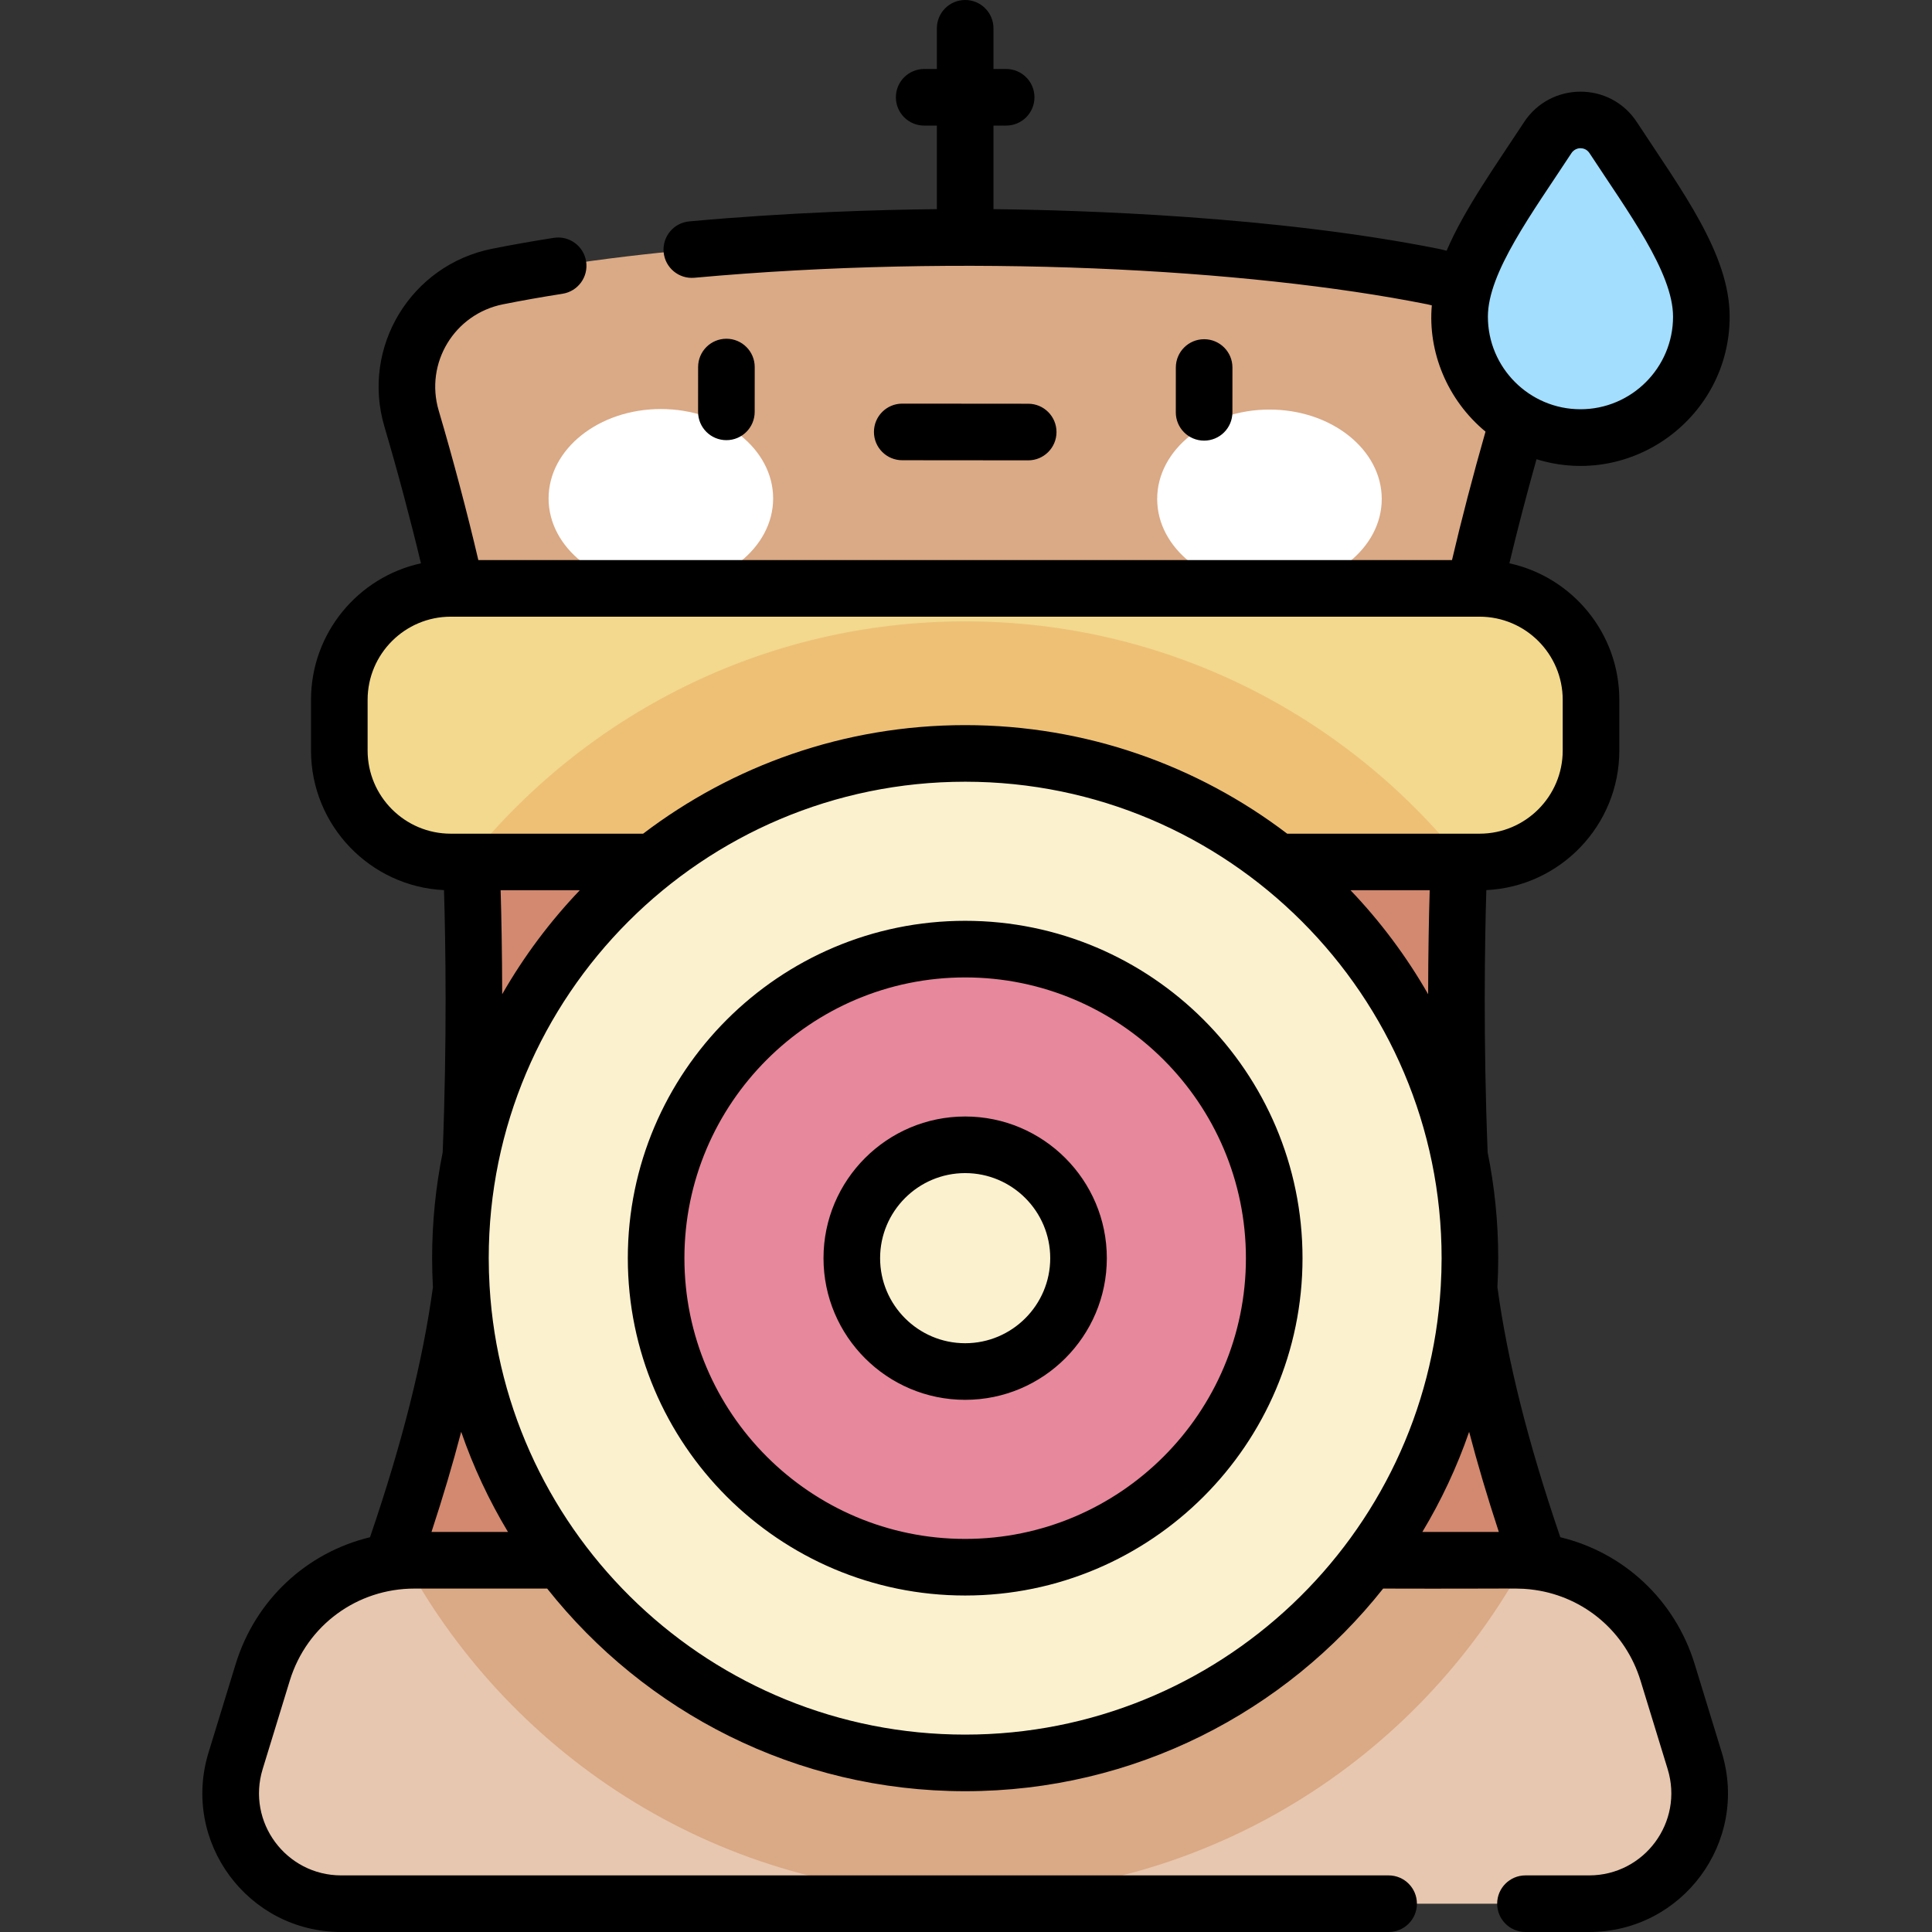 <svg id="Capa_1" enable-background="new 0 0 512 512" height="512" viewBox="0 0 512 512" width="512" xmlns="http://www.w3.org/2000/svg"><rect x="0" y="0" width="512" height="512" fill="#333333" stroke="none"/><g><g><path d="m101.155 421.163c8.745-24.167 20.378-59.655 22.6-94.726 2.567-40.509 1.978-80.462.995-101.77h262.058c-.982 21.308-1.571 61.261.995 101.77 2.222 35.071 13.855 70.559 22.6 94.726z" fill="#d2896f"/><path d="m401.739 413.489h-291.921c-18.474 0-34.783 12.059-40.198 29.721l-7.182 23.424c-5.771 18.824 8.308 37.866 27.997 37.866h330.687c19.689 0 33.768-19.042 27.997-37.866l-7.181-23.424c-5.416-17.663-21.725-29.721-40.199-29.721z" fill="#e7c7af"/><path d="m401.739 413.489h-291.921c-.847 0-1.688.034-2.524.084 28.575 52.728 84.417 88.616 148.485 88.616s119.911-35.888 148.485-88.616c-.837-.05-1.678-.084-2.525-.084z" fill="#daa985"/><path d="m120.776 155.928h270.005c2.806-12.776 7.282-30.041 11.705-44.981 4.979-16.817-5.571-34.222-22.77-37.659-43.98-8.787-97.496-10.398-123.937-10.398s-79.958 1.611-123.937 10.398c-17.199 3.437-27.749 20.841-22.771 37.659 4.423 14.94 8.899 32.206 11.705 44.981z" fill="#daa985"/><g><g fill="#fff"><ellipse cx="175.136" cy="132.093" rx="29.755" ry="23.696"/><ellipse cx="336.421" cy="132.233" rx="29.756" ry="23.696"/></g></g><path d="m392.106 228.437h-272.655c-16.308 0-29.529-13.22-29.529-29.529v-13.451c0-16.308 13.22-29.529 29.529-29.529h272.655c16.308 0 29.529 13.22 29.529 29.529v13.451c0 16.308-13.221 29.529-29.529 29.529z" fill="#f2d98d"/><path d="m387.805 228.437c-30.946-38.834-78.626-63.771-132.027-63.771s-101.081 24.937-132.027 63.771z" fill="#eec076"/></g><g><circle cx="255.779" cy="333.427" fill="#fbf1cf" r="133.762"/><ellipse cx="255.778" cy="333.427" fill="#e7889d" rx="81.902" ry="81.902" transform="matrix(.122 -.993 .993 .122 -106.403 546.55)"/><circle cx="255.779" cy="333.427" fill="#fbf1cf" r="30.042"/></g><path d="m410.17 36.479c4.098-6.259 13.246-6.259 17.344 0 11.649 17.792 23.362 33.334 23.362 47.442 0 17.692-14.342 32.034-32.034 32.034s-32.034-14.342-32.034-32.034c-.001-14.108 11.713-29.651 23.362-47.442z" fill="#a3defe"/><path d="m319.1 116.771c4.14 0 7.497-3.354 7.5-7.495l.009-11.876c.003-4.142-3.353-7.502-7.495-7.505h-.005c-4.14 0-7.497 3.354-7.5 7.495l-.009 11.876c-.003 4.142 3.353 7.503 7.495 7.505zm-46.624 5.225h.006c4.139 0 7.497-3.354 7.5-7.494.003-4.142-3.352-7.503-7.494-7.506l-33.378-.029h-.006c-4.139 0-7.497 3.354-7.5 7.494-.003 4.142 3.352 7.503 7.494 7.506zm-16.697 122.029c-49.296 0-89.402 40.106-89.402 89.402s40.106 89.401 89.402 89.401 89.402-40.105 89.402-89.401-40.106-89.402-89.402-89.402zm0 163.804c-41.025 0-74.402-33.376-74.402-74.401s33.377-74.402 74.402-74.402 74.402 33.377 74.402 74.402-33.377 74.401-74.402 74.401zm-63.281-291.182c4.14 0 7.497-3.354 7.5-7.494l.009-11.876c.003-4.142-3.352-7.502-7.494-7.506h-.006c-4.14 0-7.497 3.354-7.5 7.494l-.009 11.876c-.003 4.142 3.352 7.503 7.494 7.506zm256.61 324.364c-5.239-17.087-18.87-29.597-35.608-33.63-8.546-24.996-14.01-46.719-16.671-66.259.138-2.548.212-5.113.212-7.695 0-9.596-.966-18.97-2.798-28.035-1.175-29.879-.772-55.37-.349-69.502 19.591-.936 35.242-17.165 35.242-36.983v-13.451c0-17.707-12.496-32.543-29.132-36.173 2.06-8.636 4.585-18.328 7.188-27.583 25.421 7.855 51.185-11.277 51.185-37.781 0-16.603-12.714-33.411-24.588-51.55-7.108-10.857-22.909-10.668-29.893-.001-7.361 11.247-15.809 23.031-20.53 34.082-.722-.19-1.446-.372-2.18-.518-43.326-8.657-94.814-10.249-117.906-10.501v-22.146h3.364c4.142 0 7.5-3.358 7.5-7.5s-3.358-7.5-7.5-7.5h-3.364v-10.785c0-4.142-3.358-7.5-7.5-7.5s-7.5 3.358-7.5 7.5v10.785h-3.364c-4.142 0-7.5 3.358-7.5 7.5s3.358 7.5 7.5 7.5h3.364v22.145c-15.18.154-39.181.835-65.62 3.245-4.125.376-7.164 4.025-6.788 8.15s4.027 7.161 8.15 6.788c71.02-6.475 146.595-2.486 194.224 7.03.404.081.802.183 1.201.286-1.088 12.25 4.047 25.033 14.229 33.459-3.243 11.326-6.439 23.583-8.881 34.041h-258.032c-2.851-12.214-6.721-26.841-10.501-39.61-3.724-12.578 4.127-25.593 17.048-28.175 4.97-.993 10.275-1.932 15.767-2.791 4.092-.641 6.891-4.477 6.25-8.569s-4.478-6.893-8.569-6.25c-5.699.892-11.211 1.868-16.387 2.902-21.436 4.283-34.74 26.04-28.492 47.142 3.443 11.632 6.96 24.824 9.675 36.208-16.635 3.629-29.132 18.465-29.132 36.173v13.451c0 19.818 15.651 36.047 35.242 36.983.424 14.13.826 39.617-.349 69.499-1.833 9.065-2.799 18.44-2.799 28.038 0 2.583.075 5.148.212 7.697-2.661 19.541-8.126 41.263-16.671 66.257-16.738 4.033-30.369 16.543-35.608 33.63l-7.182 23.424c-7.255 23.661 10.411 47.562 35.168 47.562h277.565c4.142 0 7.5-3.358 7.5-7.5s-3.358-7.5-7.5-7.5h-277.565c-14.659 0-25.124-14.151-20.827-28.168l7.182-23.424c4.538-14.802 17.98-24.419 33.027-24.419h35.19c25.896 32.69 65.925 53.7 110.771 53.7 44.847 0 84.875-21.01 110.771-53.7 37.101.116 35.574-.271 40.266.373 13.078 1.906 23.978 11.086 27.951 24.046l7.182 23.424c4.296 14.015-6.165 28.168-20.827 28.168h-16.858c-4.142 0-7.5 3.358-7.5 7.5s3.358 7.5 7.5 7.5h16.858c24.752 0 42.424-23.896 35.167-47.565zm-32.663-400.424c.938-1.432 2.498-1.312 2.397-1.302.577 0 1.655.169 2.397 1.302 10.174 15.539 22.137 31.604 22.137 43.334 0 13.528-11.006 24.534-24.535 24.534-13.528 0-24.534-11.006-24.534-24.534 0-11.716 11.758-27.482 22.138-43.334zm-319.023 158.321v-13.451c0-12.146 9.882-22.029 22.029-22.029.981.001 288.828.003 272.655 0 12.146 0 22.029 9.882 22.029 22.029v13.451c0 12.146-9.882 22.028-22.029 22.028h-50.988c-23.725-18.043-53.301-28.771-85.34-28.771s-61.614 10.728-85.34 28.771h-50.988c-12.146 0-22.028-9.881-22.028-22.028zm281.463 37.028c-.202 6.891-.395 16.315-.415 27.541-5.729-10.009-12.644-19.254-20.557-27.541zm-225.241 0c-7.913 8.286-14.828 17.532-20.557 27.54-.02-11.226-.213-20.65-.415-27.54zm-39.296 170.053c3.041-9.253 5.655-18.075 7.873-26.537 3.222 9.324 7.394 18.208 12.401 26.537zm141.431 53.7c-67.1 0-122.135-52.616-126.033-118.755-.002-.028-.003-.055-.005-.083-.143-2.457-.224-4.931-.224-7.423 0-69.622 56.65-126.262 126.262-126.262 69.621 0 126.262 56.649 126.262 126.262 0 2.495-.081 4.971-.225 7.431-.002.022-.003.043-.004.065-3.893 66.143-58.929 118.765-126.033 118.765zm121.156-53.7c5.007-8.329 9.179-17.213 12.401-26.537 2.218 8.462 4.831 17.284 7.873 26.537zm-121.156-110.104c-20.701 0-37.542 16.841-37.542 37.542s16.841 37.543 37.542 37.543 37.542-16.841 37.542-37.543c0-20.701-16.841-37.542-37.542-37.542zm0 60.085c-12.43 0-22.542-10.112-22.542-22.543 0-12.43 10.112-22.542 22.542-22.542s22.542 10.112 22.542 22.542-10.112 22.543-22.542 22.543z"/></g></svg>